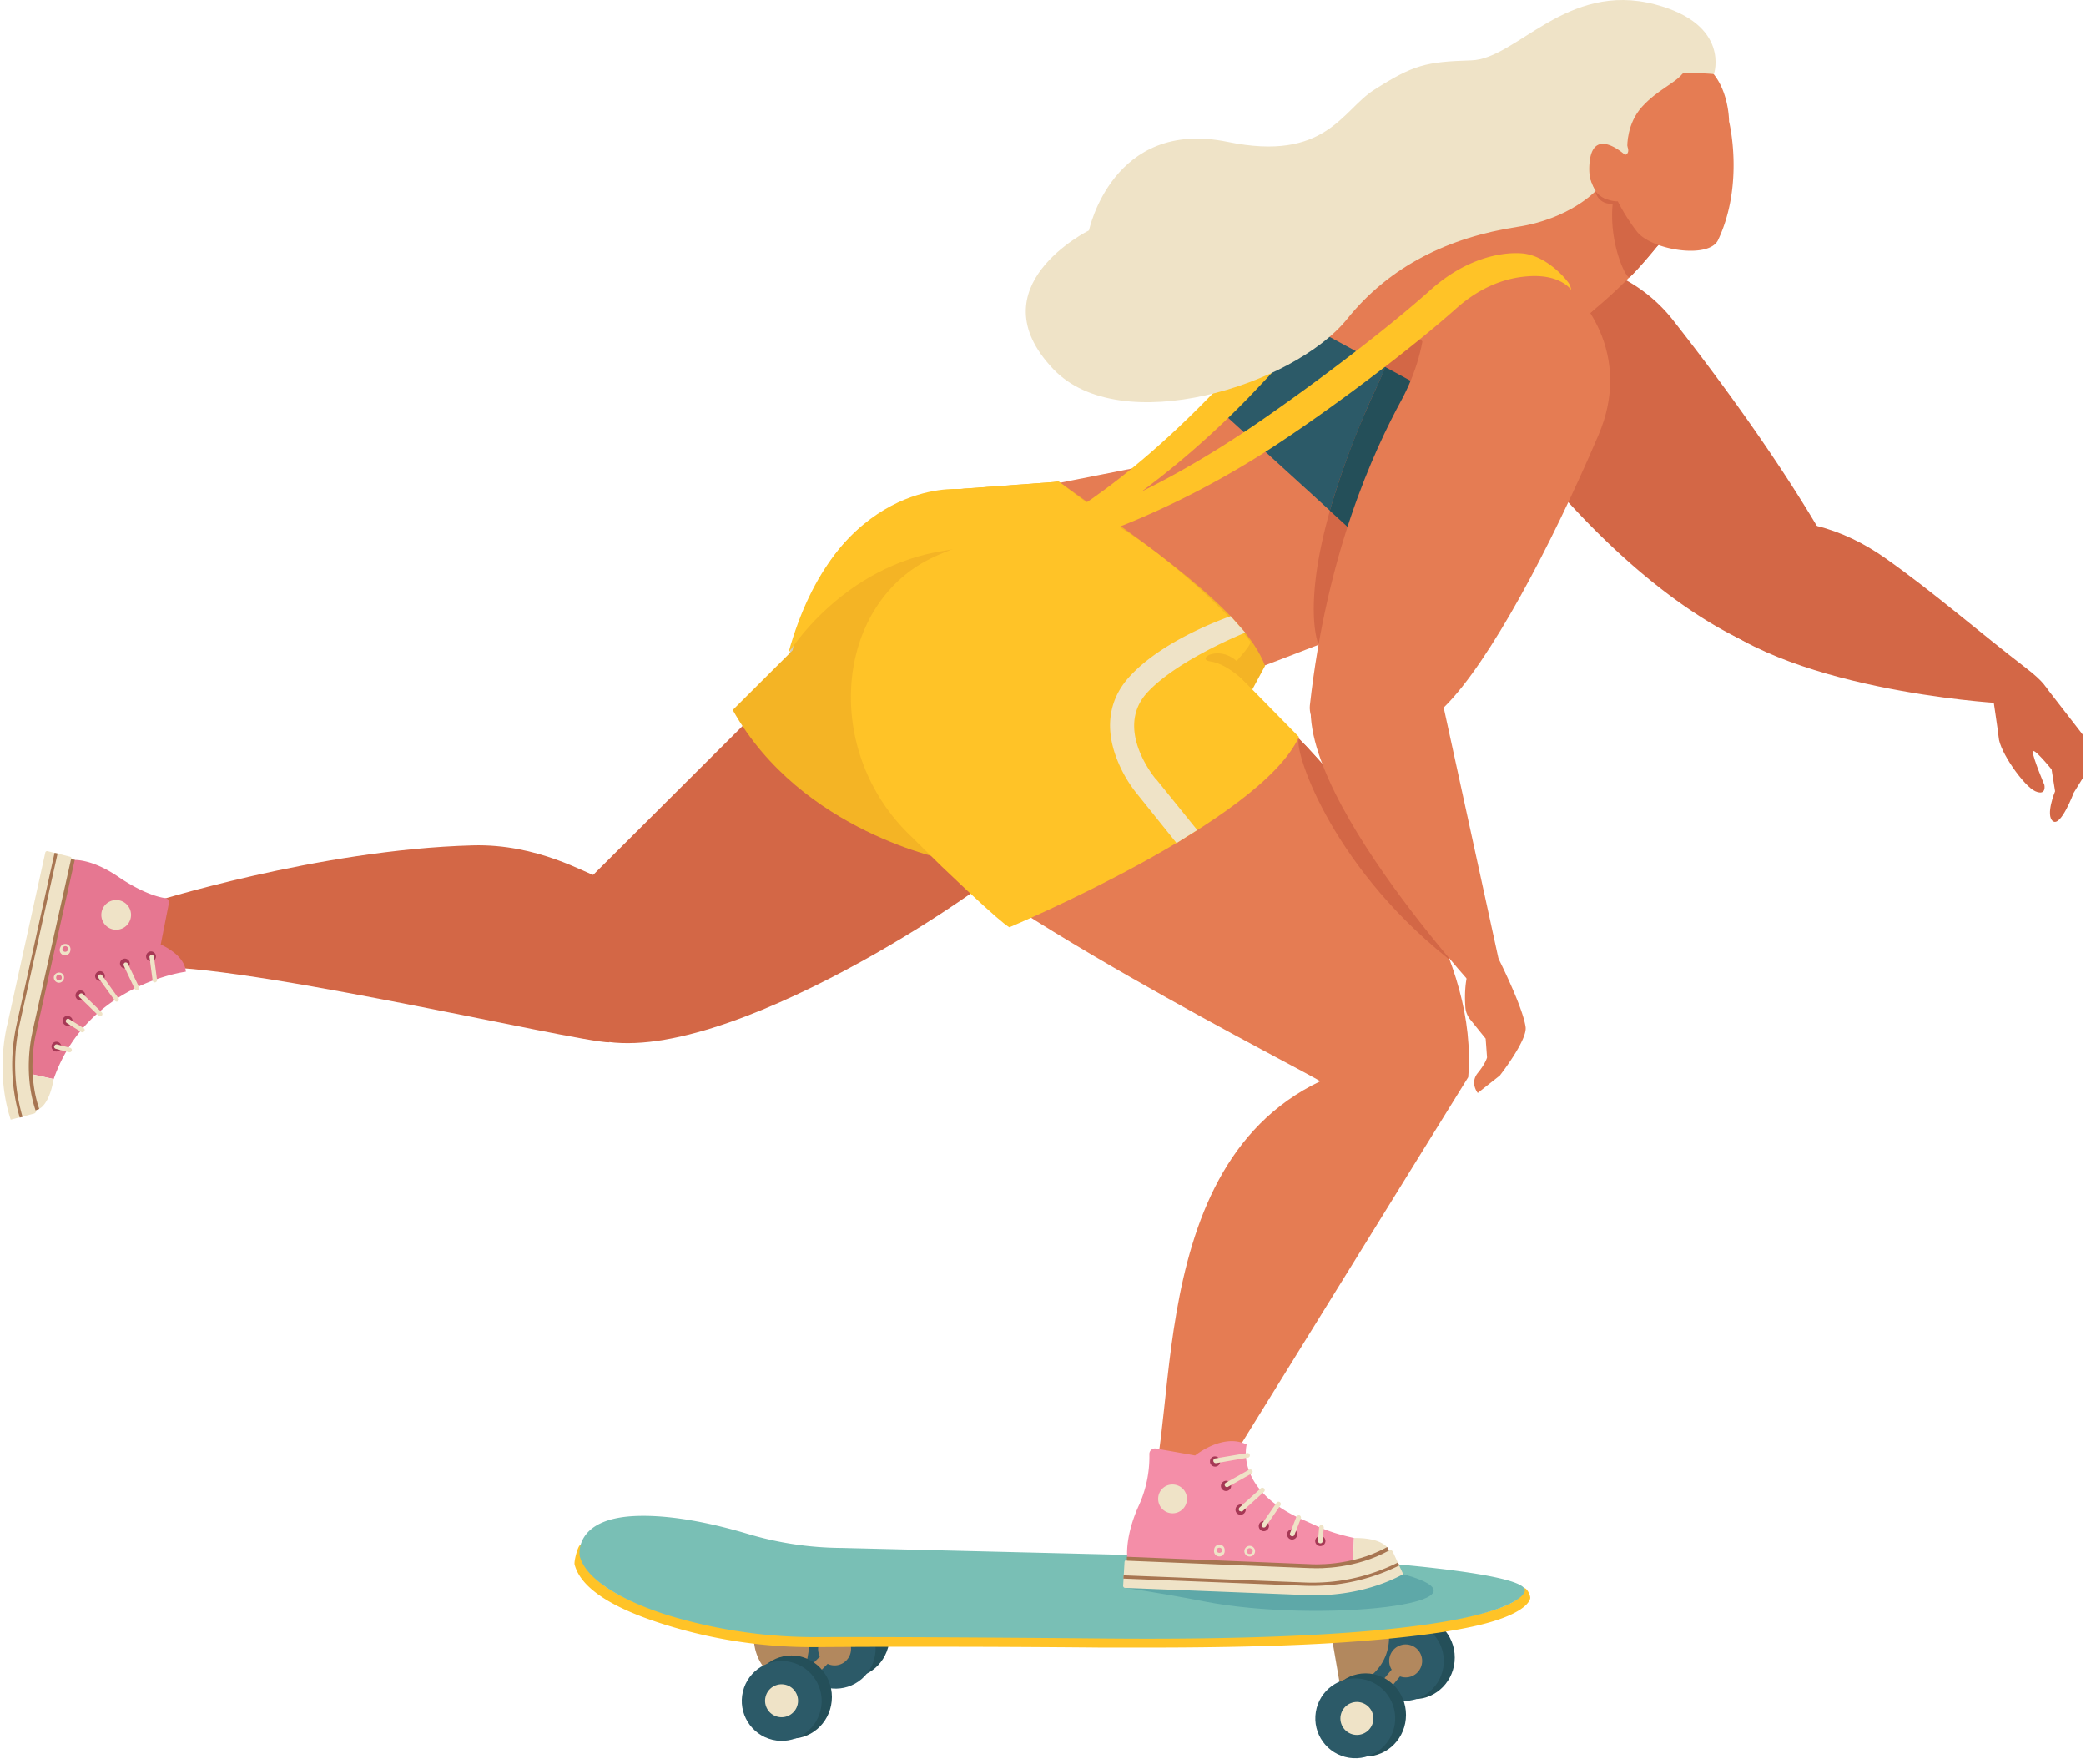 <svg xmlns="http://www.w3.org/2000/svg" width="896" height="757.7" viewBox="-0.002 0.008 896.002 759.563" style=""><g><title>summer23_355234716</title><g data-name="Layer 2"><path d="M494.1 200.2l25.6-26.9c10-12.7 52.6-63.6 66.2-72.3 29.6-19 75.7-9.5 75.7-9.5 6.2 3.4-2.8 14 11.2 26.6 30.8 27.8-13.2 112.7-14.2 114.3-14.4 23.9-46.1 27.5-50.2 28.3-3.7 2.6-65.4 26-65.4 26l-11.6 1.5c-36.6-27.5-77.8-80-77.8-80z" fill="#e57c53"></path><path fill="#2c5a68" d="M603.3 248.8l-83.4-76 31.3-38.7 124.2 67.4-72.1 47.3z"></path><path d="M482.8 224.1s17.9-1.2 50.4-36.6c6-3-24.1 33.6-50 40.3l-4.6-3z" fill="#e57c53"></path><ellipse cx="607.9" cy="713.7" rx="17.4" ry="17.9" fill="#244f59"></ellipse><circle cx="603.8" cy="715.8" r="17.2" transform="rotate(-80.9 603.247 715.747)" fill="#2c5a68"></circle><circle cx="603.8" cy="715.8" r="7.1" transform="rotate(-22.7 602.343 714.575)" fill="#b2885e"></circle><path d="M576 726.2a21 21 0 0 0 21-21v-5.1h-25.5z" fill="#b2885e"></path><path d="M582.7 743.1a2.1 2.1 0 0 1-1.5-.5 2.4 2.4 0 0 1-.3-3.3l21.2-25.1a2.3 2.3 0 1 1 3.5 3l-21.1 25.1a2.2 2.2 0 0 1-1.8.8z" fill="#b2885e"></path><ellipse cx="363.1" cy="707.8" rx="17.9" ry="17.4" transform="matrix(.08 -1 1 .08 -372.35 1010.99)" fill="#244f59"></ellipse><circle cx="358.8" cy="709.6" r="17.2" transform="rotate(-40.6 359.138 709.854)" fill="#2c5a68"></circle><circle cx="358.8" cy="709.6" r="7.1" transform="rotate(-3.4 364.79 719.014)" fill="#b2885e"></circle><path d="M335.5 735.1a2.7 2.7 0 0 1-1.4-.7 2.4 2.4 0 0 1 0-3.3l23.2-23.2a2.3 2.3 0 0 1 3.2 3.2l-23.1 23.3a2.6 2.6 0 0 1-1.9.7z" fill="#b2885e"></path><path d="M344.5 726.2a21 21 0 0 1-21-21v-5.1h25.4z" fill="#b2885e"></path><path d="M402.4 229.1l80.3 65.4 21 19.9s-34 29.8-77.1 63.2c-31.3 24.2-151.9 100-188.4 60.2-11.6-12.7-22.7-27.8-30.1-45 .1-.1.3-.2.4-.4 23.3-21 42.4-12.3 42.4-12.3z" fill="#d36746"></path><path d="M256.1 377.4c-4.6-1.1-25.7-14.2-53.7-13.4-66.6 1.8-138.9 24.8-138.9 24.8l-8.4 18.9 4.4 9.3c30.3-5.5 187.9 31.9 201.8 31.8 0-.2-1.9-10-1.9-10.2-10.7-29.4-3.3-61.2-3.3-61.2z" fill="#d36746"></path><path d="M674.9 112.8a66.8 66.8 0 0 1 44.5 25.2c16.5 21 55.2 71.9 76.8 115.9 25.2 51.1-68.5 48.5-163.4-90.3-20.5-30.2 7.5-54.9 42.1-50.8z" fill="#d36746"></path><path d="M747.4 226.8c23.3-6.5 45.6 1.1 63.1 13.4 21 14.8 39.9 31.4 61.1 47.7 27.4 21-12.8 14.8-12.8 14.8s-94.8-5.6-129.2-41.4c-17.1-17.9-.8-29.4 17.8-34.5z" fill="#d36746"></path><path d="M856.9 299.2s2.6 17.4 2.6 18.2c.3 6.1 10.9 21.2 15.8 23.3s3.9-2.7 3.9-2.7-4.7-11.1-5-14.1 8.1 7.4 8.1 7.4l1.5 9.4s-4.3 10.4-.9 12.9 8.9-12.2 8.9-12.2l4.2-6.8-.3-18.3-15.9-20.5s-18.6-10.7-22.9 3.4z" fill="#d36746"></path><path d="M721.4 93.9c-12.8 19-29.9 36-51 50.9l-30.1-42.3c14.8-2.1 35-18 53.9-30.3z" fill="#e57c53"></path><path d="M663 443.4l-.6.5z" fill="#e57c53"></path><path d="M437 384.7s-1.8-64.3-99.9-87.9c0 0-1.8-91.5 118.1-88.1l53.9 102.7z" fill="#d5ccb9"></path><path d="M340.2 280s8.3-52.3 69.3-64.7c30.8-6.2 45-7.9 45-7.9l74.4 70.5-6.2 27.8-115.6 64.6s-63.1-11.8-92.7-64.6z" fill="#f4b425"></path><path d="M595.9 155.5c0 2.9-4.6 11.6-8.4 20.4-32.5 75.5-20.9 101.5-20.9 101.5l49.7-118.1-3.2-9.7a9 9 0 0 0-9.8-5.3c-3.2.7-7.4 4.8-7.4 11.2z" fill="#d36746"></path><path d="M616.3 159.3l-3.2-9.7a9 9 0 0 0-9.8-5.3c-3.2.7-7.4 4.8-7.4 11.2a7.4 7.4 0 0 1-.6 2.5l17.5 9.5z" fill="none"></path><path d="M571.5 219.9c-11.9 42-4.9 57.5-4.9 57.5l18.8-44.8z" fill="none"></path><path d="M612.8 167.5l-17.5-9.5c-1.3 4-4.8 10.9-7.8 17.9a358.1 358.1 0 0 0-16 44l13.9 12.7z" fill="#244f59"></path><path d="M493.1 709.4h-19.9c-53.3-.5-96.3-.4-123-.2a211.7 211.7 0 0 1-64.1-9.4c-23.8-7.3-37.2-16.1-39.8-26.2-.3-1.2 1.3-8 2.5-8.4s1.7 6 2 7.3c2.1 8.2 14.8 16.2 36.7 22.9a204.9 204.9 0 0 0 62.6 9.1c26.8-.1 69.8-.3 123.2.2 70 .7 121.3-1.9 152.5-7.6 23.7-4.4 27.1-9.1 27.4-9.6s1-3.8 2.1-3.7 2.6 3 2.5 4.3-2.7 7.5-25 12.3c-13.4 2.9-31.7 5.1-54.5 6.7s-52.2 2.3-85.2 2.3zm160.1-21.5z" fill="#ffc327"></path><circle cx="414.7" cy="280.6" r="70.1" fill="#f4b425"></circle><path d="M411.5 210.6l43.3-3.2c38.8 27.9 80 55.6 88.8 79.3l-14 26z" fill="#f4b425"></path><path d="M484.6 251.7c1.3 3.6 154.6 111.4 146.5 212.1L508.8 661.4l-19.1-10.7c19.9-20.2-3.7-146.3 77.6-185.1 1.5-.5-159.2-80.8-184.4-117.4-19.8-28.7-22.4-55-4-84.6 11.4-18.3 70.4-50.9 105.7-11.9z" fill="#e57c53"></path><path d="M399.6 240.5c-41.4 20.4-46.8 83.3-8.2 119.8l12.9 12.7c32.1 30.7 29.6 26.1 29.6 26.1s107.6-45.2 124.3-81.8l-29.6-30.1.5.3c-.5-.3 9.2-9.8 8.1-11.3-7.1-10-34.1-36-57.2-49.8-.7-.5-48.4-1.6-80.4 14.1z" fill="#ffc327"></path><path d="M30.7 370.3s7.5-.7 19.1 7.2c8.8 6 16 8.6 20.2 9.2a1.8 1.8 0 0 1 1.6 2.3l-3.5 17.7s10.4 4.3 10.8 11.7c0 0-42.5 5.2-56.9 46.2l-9-2s-1.9-8.6 2.7-26.4 15-65.9 15-65.9z" fill="#e67791"></path><path d="M1.9 441.6c-3.1 14.1-2.3 28.7 1.6 40.5l10-2.6a1.5 1.5 0 0 0 1-1.8 65.5 65.5 0 0 1-1-34.1l.2-.6 16-73.2a.8.8 0 0 0-.6-.9l-9.7-2.4a.8.8 0 0 0-1 .6L2.1 440.9a6.4 6.4 0 0 1-.2.7z" fill="#efe3c7"></path><path d="M22.4 367.2L6 441.3a80.5 80.5 0 0 0 1.4 39.9l1.2-.3a80.5 80.5 0 0 1-1.4-39.3l16.5-74.1z" fill="#a77551"></path><path d="M15 477.8s4.9-.9 7-13.2l-9.3-2s.7 10.2 2.3 15.2z" fill="#efe3c7"></path><path d="M23.7 448.6a2.2 2.2 0 0 1 1.6 2.5 2.2 2.2 0 0 1-2.6 1.6 2.2 2.2 0 0 1-1.6-2.5 2.1 2.1 0 0 1 2.6-1.6z" fill="#a63855"></path><path d="M28.4 437.5a2.1 2.1 0 0 1 1.7 2.5 2.1 2.1 0 0 1-2.6 1.6 2.2 2.2 0 0 1-1.6-2.5 2 2 0 0 1 2.5-1.6z" fill="#a63855"></path><path d="M34 426.5a2.1 2.1 0 0 1 1.6 2.5 2.2 2.2 0 0 1-2.5 1.7 2.1 2.1 0 0 1 .9-4.2z" fill="#a63855"></path><path d="M24.8 418.8a2.1 2.1 0 0 1 1.6 2.6 2.2 2.2 0 0 1-2.6 1.7 2.3 2.3 0 0 1-1.7-2.6 2.3 2.3 0 0 1 2.7-1.7zm-.3.9a1.2 1.2 0 0 0-1.4 1 1.2 1.2 0 0 0 .9 1.4 1.2 1.2 0 0 0 1.5-.9 1.3 1.3 0 0 0-1-1.5z" fill="#efe3c7"></path><circle cx="48.8" cy="394" r="6.4" transform="rotate(-24.1 48.7 393.664)" fill="#efe3c7"></circle><path d="M27.5 406.5a2.2 2.2 0 0 1 1.7 2.6 2.3 2.3 0 1 1-4.4-1 2.3 2.3 0 0 1 2.7-1.6zm-.2.9a1.3 1.3 0 0 0-1.5 1 1.2 1.2 0 0 0 .9 1.4 1.3 1.3 0 0 0 1.5-.9 1.3 1.3 0 0 0-.9-1.5z" fill="#efe3c7"></path><path d="M42.4 418.2a2.1 2.1 0 1 1-2.5 1.6 2.2 2.2 0 0 1 2.5-1.6z" fill="#a63855"></path><path d="M53.1 412.8a2.1 2.1 0 1 1-2.5 1.7 2.1 2.1 0 0 1 2.5-1.7z" fill="#a63855"></path><path d="M64.4 409.7a2.2 2.2 0 0 1 1.6 2.6 2.2 2.2 0 0 1-2.5 1.6 2.1 2.1 0 1 1 .9-4.2z" fill="#a63855"></path><path d="M12.7 445.1c-.7 3.2-3.5 18.1 1.5 33l1.6-.6c-5.6-16.2-1.4-32.5-1.4-32.6l16.7-74.7-1.6-.3-16.7 74.6a2.8 2.8 0 0 1-.1.6z" fill="#a77551"></path><path d="M41.1 420.3a1.1 1.1 0 0 0 .2.8l7.1 9.8a.9.9 0 0 0 1.5-1.1l-7-9.8a.9.9 0 0 0-1.4-.2 1 1 0 0 0-.4.5z" fill="#efe3c7"></path><path d="M52.1 415.2a1.3 1.3 0 0 0 .1.6l4.7 10a1 1 0 0 0 1.3.5 1.1 1.1 0 0 0 .5-1.4L54 415a1.1 1.1 0 0 0-1.4-.5 1.3 1.3 0 0 0-.5.7z" fill="#efe3c7"></path><path d="M63.3 411.9c-.1.1-.1.2 0 .4l1.3 9.8a1 1 0 0 0 1.1.9 1 1 0 0 0 .8-1.1l-1.3-9.9a1.1 1.1 0 0 0-1.1-.9 1.1 1.1 0 0 0-.8.8z" fill="#efe3c7"></path><path d="M32.9 428.5a.9.9 0 0 0 .3.9l8 7.8a1 1 0 1 0 1.4-1.4l-8-7.8a1 1 0 0 0-1.4 0c-.2.1-.2.3-.3.5z" fill="#efe3c7"></path><path d="M27.2 439.4a1.1 1.1 0 0 0 .5 1.1l6.1 3.8a1 1 0 0 0 1.4-.3.9.9 0 0 0-.3-1.3l-6.2-3.9a.9.9 0 0 0-1.3.3z" fill="#efe3c7"></path><path d="M22.2 450.4a1 1 0 0 0 .8 1.2l5.4 1.4a1 1 0 1 0 .5-1.9l-5.4-1.4a1 1 0 0 0-1.2.7z" fill="#efe3c7"></path><path d="M644.1 412.7s10.5 20.8 11.7 29.5c.8 5.7-11.1 20.9-11.1 20.9l-9.5 7.5s-3.5-4.3 0-8.6 4-6.7 4-6.7l-.6-8.1-6.7-8.3a9.7 9.7 0 0 1-2-4.8c-.8-9.2.3-28.6 14.2-21.4z" fill="#e57c53"></path><path d="M558.3 318.2c-2.7 2.9 12.1 52.7 63.6 94.1l1.2 1.1s-9.3-35.4-61.8-92.2z" fill="#d36746"></path><g fill="#e57c53"><path d="M612.5 135.3c0 12.4-4.1 25.6-9.9 36.5-12.5 23-32.4 66.3-39.7 132-1.3 11.3 22.4 36 58.2.3 19.2-19.1 45.6-68.8 66.1-116.8 28.7-67.1-74.7-113.2-74.7-52z"></path><path d="M618.1 293.5l27.7 126.9-10.5 6.4s-96.6-104.6-66.1-138.1c0 0 30-7.7 48.9 4.8z"></path></g><path d="M677.6 81.1s-31.1-31.9-6.8-59.1C701-11.7 732 27.9 732 27.9s-8.7 64.3-54.4 53.2z" fill="#efe3c7"></path><path d="M505.5 363l-16.7-20.8a55.9 55.9 0 0 1-9.3-16.2c-4.9-13.2-2.9-25.1 5.6-34.5 14.6-16.2 42.4-25.7 43.7-26.2l6.3 7.1c-.2.1-29.5 11.8-42.4 26-14.2 15.8 3.8 37 4 37.2h.1l17.6 21.8z" fill="#efe3c7"></path><ellipse cx="339.7" cy="730.7" rx="17.4" ry="17.9" fill="#244f59"></ellipse><circle cx="335.5" cy="732.9" r="17.2" transform="rotate(-76.6 335.171 732.642)" fill="#2c5a68"></circle><circle cx="335.5" cy="732.9" r="7.1" transform="rotate(-76.7 335.084 732.649)" fill="#efe3c7"></circle><ellipse cx="586.9" cy="738.4" rx="17.4" ry="17.9" fill="#244f59"></ellipse><circle cx="582.8" cy="740.6" r="17.2" transform="rotate(-80.9 582.197 740.437)" fill="#2c5a68"></circle><circle cx="582.8" cy="740.6" r="7.1" transform="rotate(-22.7 581.299 739.373)" fill="#efe3c7"></circle><path d="M655.5 684.9s.5 22.2-180.7 20.6c-54.8-.5-99.1-.7-123.5-.6a218.4 218.4 0 0 1-64.7-9.4c-17.9-5.6-35.2-14.6-38.1-25.5 0 0-3-16.8 25.8-17.3 15.9-.3 33.6 3.9 46.4 7.7a143.8 143.8 0 0 0 40.7 6.1l216.9 5.3s78.2 4.9 77.2 13.1z" fill="#79bfb5"></path><path d="M683.6 134.7s-8.8-11.9-16.5-17.5c0 0 1.9-1.7 18.5 15.9l-1.9 1.6z" fill="#e57c53"></path><path d="M685.9 82.3s4 5.3 8.5 3h.2a2 2 0 0 1 3 1.2c1 5.1 6.5 12.2 16.7 17.7l-2.2 2.3s-7.7 9.5-11.5 12.9c-1.3 1.1-9-14.2-7.3-31.7h-.5a6.5 6.5 0 0 1-6.9-5.2" fill="#d36746"></path><path d="M743.4 52.3s6.7 26.8-4.7 51c-3.9 8.4-28.6 4.4-34.9-3.5a83.8 83.8 0 0 1-8.3-13.1s-13.5.5-12.2-16.2 15.3-3.8 15.3-3.8 2.3-.4 1-3.7c-4-10.3-7.6-36.6 15.9-38.9 28.1-2.8 27.9 28.2 27.9 28.2z" fill="#e57c53"></path><path d="M537.9 296.5s-9.2-10.5-17.8-11.7 11.5-12 17.8 11.7" fill="#f4b425"></path><path d="M338.3 281.4s23-37.9 68-44.4l73.7-10.6-25.2-19-43.3 3.2s-52.5-4.4-73.2 70.8" fill="#ffc327"></path><path d="M456.5 235.2l-6.7-7.9c.8-.6 36-6.9 95.1-48.3 23.8-16.6 52-38.1 69.9-54.1 15-13.5 30.3-16.5 39.4-15.8s17.1 8.6 20.1 12.7a6.4 6.4 0 0 1 1.1 3s-4.6-7-18.9-5.8c-10.5.8-21 5.2-31 14.2-18.3 16.3-50.2 40.5-74.6 56.7-51.6 34.5-94.2 45.1-94.4 45.3z" fill="#ffc327"></path><path d="M454.1 235.1l-8.2-6.2c.6-.8 33.7-14.5 82.7-67.4 19.7-21.3 42.7-48.3 56.8-67.8 11.8-16.3 26.2-22.5 35.2-23.7s21.8 6.8 23.6 9.5l.4 1.3s-6-5.9-19.7-1.7c-10.1 3.1-19.4 9.6-27.3 20.5-14.4 19.9-40.5 50.2-60.8 71.3-43.2 44.6-82.6 64-82.7 64.2z" fill="#ffc327"></path><path d="M736.9 31.9s7.3-21.4-25.3-30C673.3-8.2 652 25.4 632.4 26s-24.9 1.9-42 12.8c-13.7 8.8-20.7 31-62.9 22.3-49.6-10.2-59.7 38.1-59.7 38.1s-49.1 24.2-15.4 59.7c28.9 30.4 103.5 7.1 126.6-21.6 18.4-22.9 43.9-35.1 73.2-39.6 22.5-3.4 33.7-15.4 33.7-15.4s-7.6-13.1-.8-18.9 13.6 2.5 13.6 2.5l.9-2.9s-.3-9.8 6.4-17.1 13.9-9.9 17.3-14.1c.8-1 13.6.1 13.6.1z" fill="#efe3c7"></path><path d="M483.3 683.7s15.6 2.2 33.9 5.8c49.7 9.7 130.9.7 85.9-11.7l-119.8 5.9" fill="#5ea8a8"></path><g><path d="M484.3 670.7s-1.2-8.6 4.7-21.9a51 51 0 0 0 4.8-22.6 2.4 2.4 0 0 1 2.8-2.5l16.9 3s12-9.8 22.2-4.7c0 0-5.4 19.5 24.5 32.5 7 3 9.7 5 21.7 7.7l-.4 9.5s-8.5 3.6-27.4 2.1-69.8-3.1-69.8-3.1z" fill="#f48ea8"></path><path d="M562.1 686.8c15 .6 29.7-2.9 41-9l-4.5-9.7a1.5 1.5 0 0 0-2.1-.6 67.9 67.9 0 0 1-34.5 7.2h-.6l-77.4-3a1 1 0 0 0-.9.8l-.6 10.4a.9.9 0 0 0 .8.8l78.1 3.1z" fill="#efe3c7"></path><path d="M482.6 679.7l78.5 3.1a84.5 84.5 0 0 0 40.4-8.8l-.7-1.2a82.1 82.1 0 0 1-39.6 8.6l-78.5-3.1z" fill="#a77551"></path><path d="M596.6 666.9s-1.9-4.8-14.7-4.7l-.4 9.8s10.2-2.6 15.1-5.1z" fill="#efe3c7"></path><path d="M565.2 663.4a2.3 2.3 0 0 1 2.3-2.1 2.2 2.2 0 0 1 2.1 2.3 2.2 2.2 0 0 1-2.3 2.1 2.2 2.2 0 0 1-2.1-2.3z" fill="#a63855"></path><path d="M553.1 660.6a2.1 2.1 0 0 1 2.2-2.1 2.2 2.2 0 0 1 2.2 2.3 2.3 2.3 0 0 1-2.3 2.1 2.2 2.2 0 0 1-2.1-2.3z" fill="#a63855"></path><path d="M540.9 657a2.2 2.2 0 0 1 4.4.2 2.3 2.3 0 0 1-2.3 2.1 2.2 2.2 0 0 1-2.1-2.3z" fill="#a63855"></path><path d="M534.7 667.8a2.3 2.3 0 0 1 2.4-2.2 2.3 2.3 0 0 1-.2 4.6 2.3 2.3 0 0 1-2.2-2.4zm1 0a1.2 1.2 0 0 0 1.2 1.3 1.3 1.3 0 0 0 1.4-1.2 1.4 1.4 0 0 0-1.3-1.3 1.3 1.3 0 0 0-1.3 1.2z" fill="#efe3c7"></path><path d="M497.6 645.1a6.2 6.2 0 1 0 6.4-5.9 6.1 6.1 0 0 0-6.4 5.9z" fill="#efe3c7"></path><path d="M521.7 667.3a2.2 2.2 0 0 1 2.3-2.2 2.2 2.2 0 0 1 2.2 2.4 2.3 2.3 0 1 1-4.5-.2zm1 0a1.2 1.2 0 0 0 1.2 1.3 1.2 1.2 0 0 0 1.3-1.2 1.3 1.3 0 0 0-2.5-.1z" fill="#efe3c7"></path><path d="M530.9 649.9a2.2 2.2 0 0 1 2.3-2.1 2.3 2.3 0 0 1 2.1 2.3 2.2 2.2 0 0 1-2.3 2.1 2.1 2.1 0 0 1-2.1-2.3z" fill="#a63855"></path><path d="M524.6 639.7a2.3 2.3 0 0 1 2.3-2.1 2.2 2.2 0 0 1 2.1 2.3 2.2 2.2 0 0 1-2.3 2.1 2.2 2.2 0 0 1-2.1-2.3z" fill="#a63855"></path><path d="M519.9 629.2a2.1 2.1 0 0 1 2.2-2.1 2.3 2.3 0 0 1 2.2 2.3 2.2 2.2 0 0 1-2.3 2.1 2.2 2.2 0 0 1-2.1-2.3z" fill="#a63855"></path><path d="M563.7 675.2c3.4.2 19.1.3 33.3-7.6l-.8-1.5c-15.5 8.7-32.9 7.4-33 7.4l-79.1-3.2v1.7l79 3.2z" fill="#a77551"></path><path d="M533.3 650.8a.7.7 0 0 0 .8-.3l9.1-8.2a1 1 0 1 0-1.5-1.4l-9.1 8.2a1.1 1.1 0 0 0 0 1.5z" fill="#efe3c7"></path><path d="M527.2 640.3a.7.7 0 0 0 .6-.2l10-5.6a1 1 0 0 0 .3-1.4 1.2 1.2 0 0 0-1.5-.2l-10 5.6a1.1 1.1 0 0 0-.2 1.4.9.9 0 0 0 .8.4z" fill="#efe3c7"></path><path d="M522.3 630h.3l13.8-2.4a1 1 0 0 0 .6-1.3 1 1 0 0 0-1.3-.6L522 628a1 1 0 0 0-.6 1.3 1.1 1.1 0 0 0 .9.7z" fill="#efe3c7"></path><path d="M543.1 657.7a.9.9 0 0 0 .8-.4l6.3-9.1a1 1 0 0 0-1.6-1.2l-6.3 9.1a1 1 0 0 0 .2 1.4.7.7 0 0 0 .6.2z" fill="#efe3c7"></path><path d="M555.3 661.5a1 1 0 0 0 1-.7l2.7-6.9a1.1 1.1 0 0 0-.5-1.4 1.2 1.2 0 0 0-1.4.6l-2.7 7a1 1 0 0 0 .5 1.3z" fill="#efe3c7"></path><path d="M567.4 664.5a.9.9 0 0 0 1-.9l.5-5.8a1 1 0 0 0-1-1.1.9.9 0 0 0-1 .9l-.5 5.8a1 1 0 0 0 .9 1.1z" fill="#efe3c7"></path></g></g></g></svg>